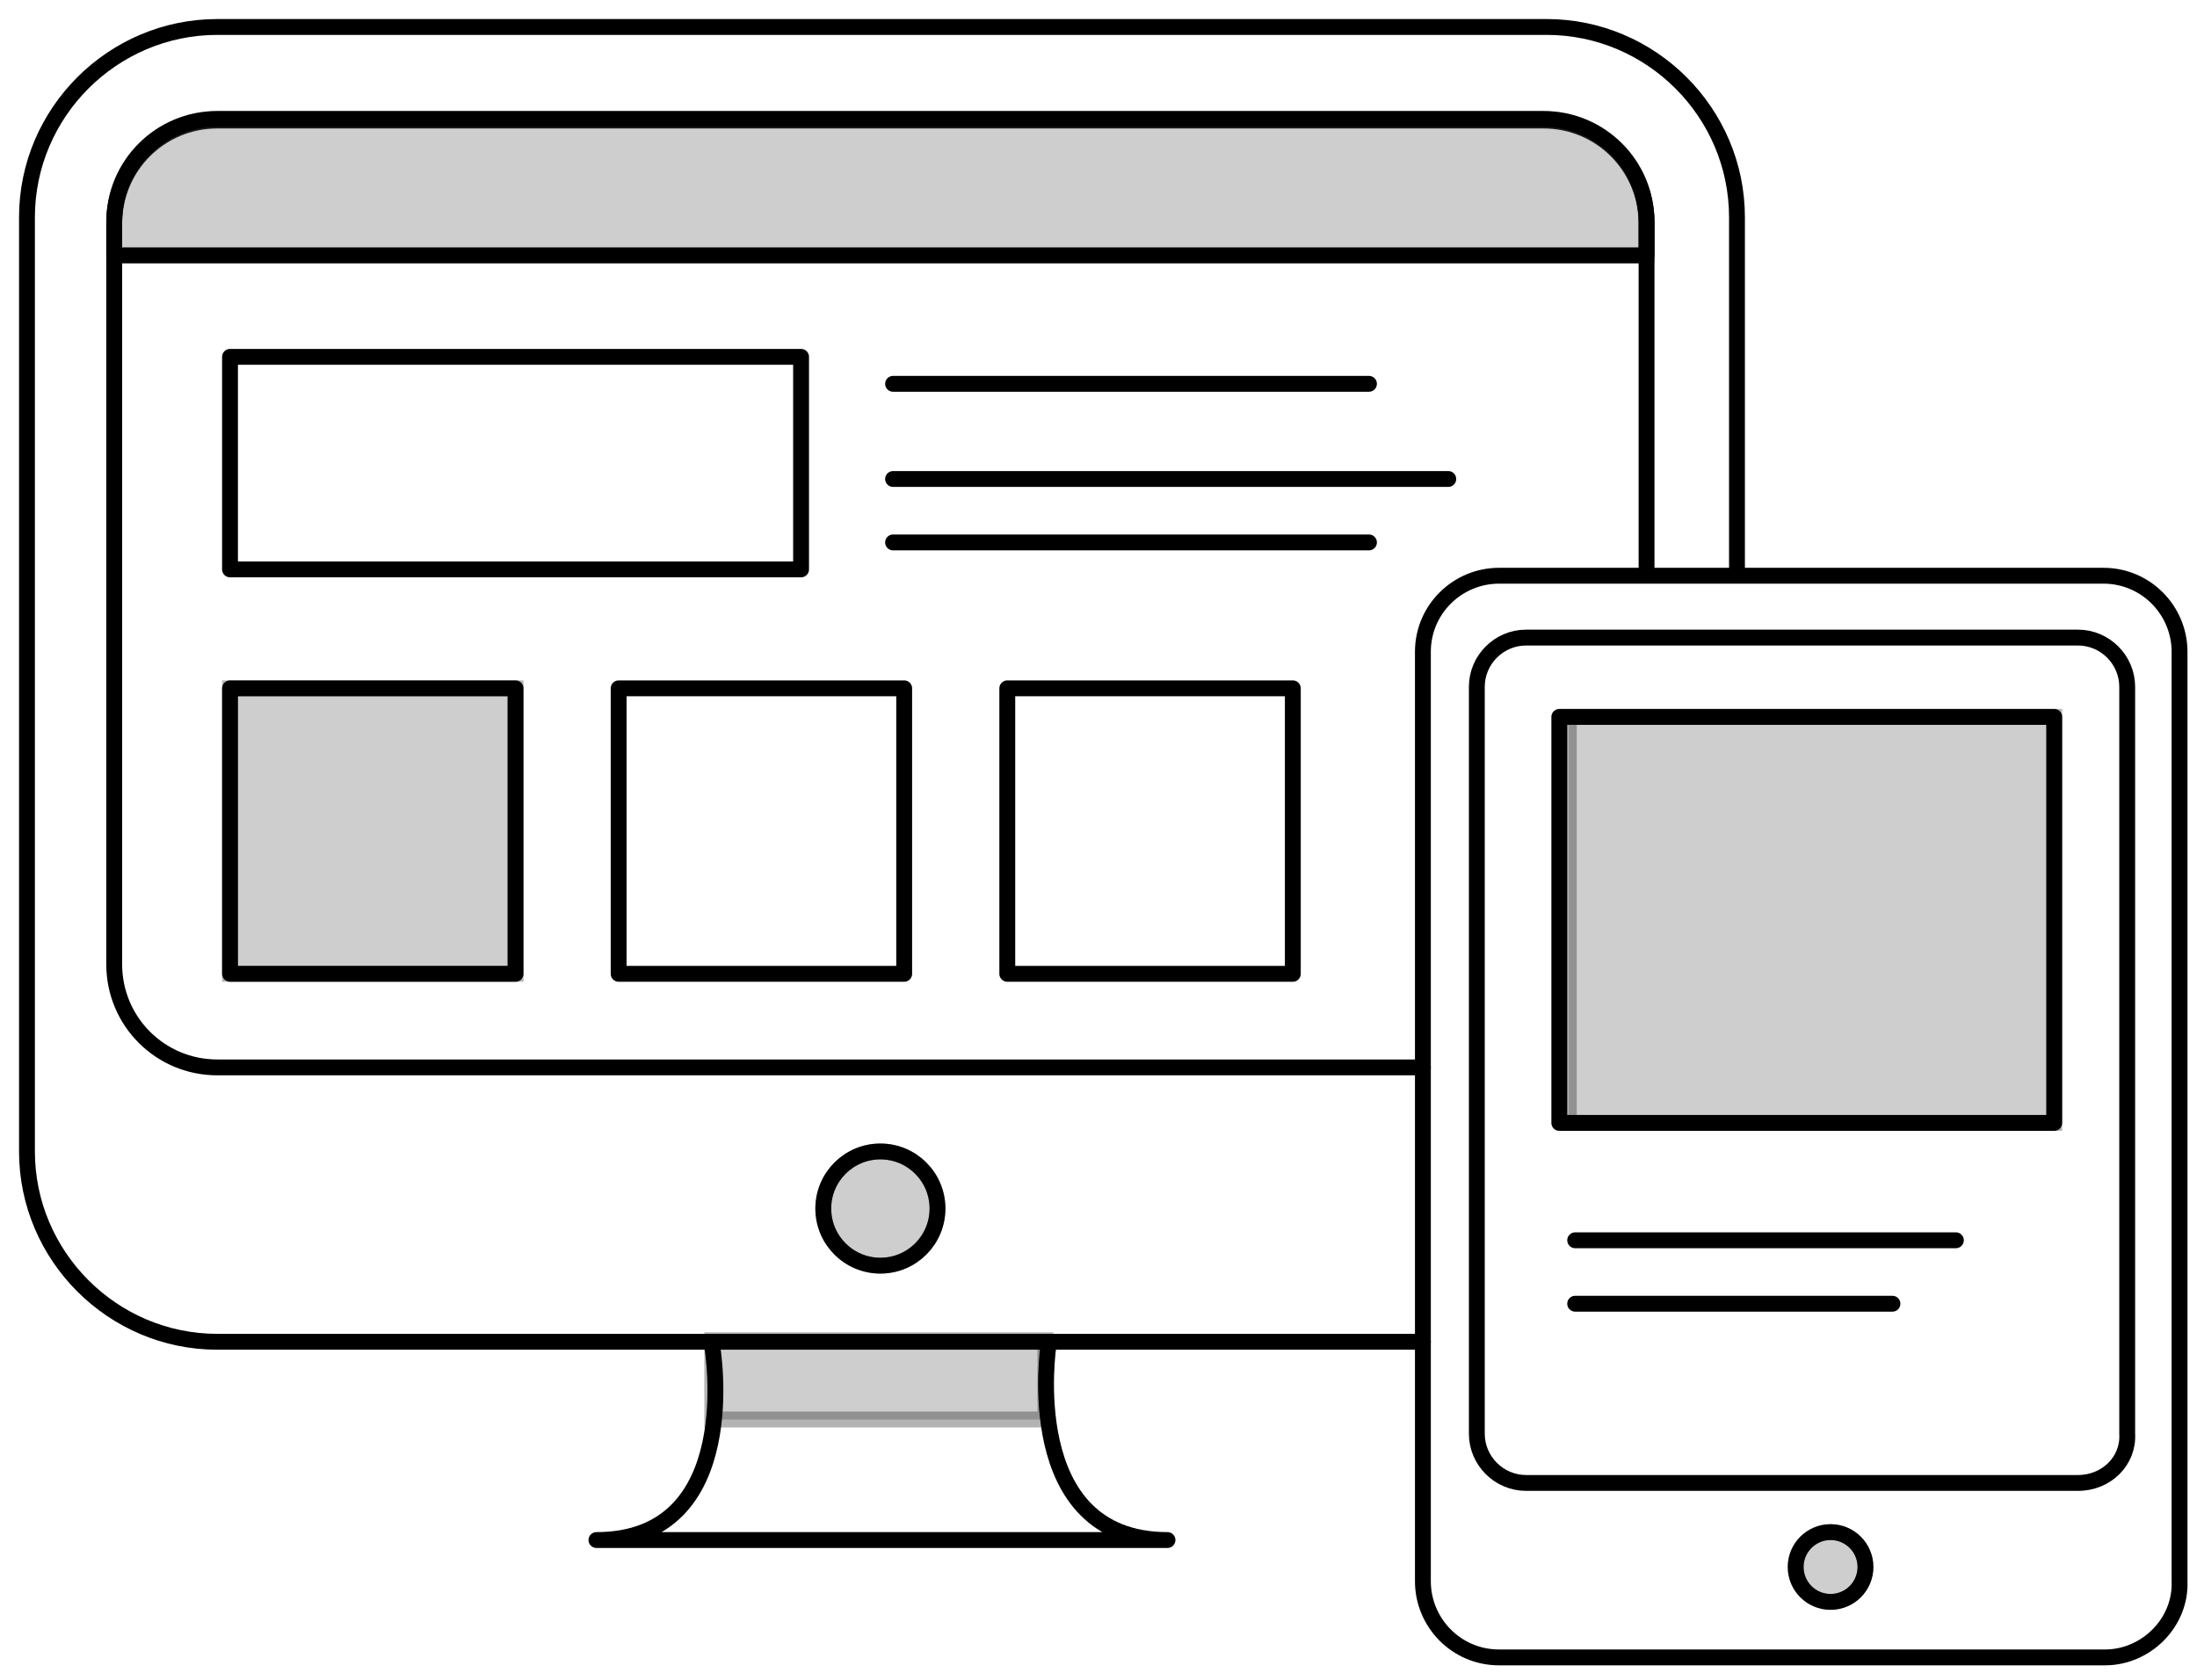 <?xml version="1.0" encoding="utf-8"?>
<!-- Generator: Adobe Illustrator 21.0.2, SVG Export Plug-In . SVG Version: 6.00 Build 0)  -->
<svg version="1.1" id="Layer_1" xmlns="http://www.w3.org/2000/svg" xmlns:xlink="http://www.w3.org/1999/xlink" x="0px" y="0px"
	 viewBox="0 0 138.5 105.9" style="enable-background:new 0 0 138.5 105.9;" xml:space="preserve">
<style type="text/css">
	.st0{opacity:0.3;fill:#5B5B5B;stroke:#000000;stroke-miterlimit:10;enable-background:new    ;}
	.st1{fill:none;stroke:#000000;stroke-linecap:round;stroke-linejoin:round;stroke-miterlimit:10;}
</style>
<g>
	<rect x="44.9" y="84.5" class="st0" width="21" height="5"/>
	<path class="st1" d="M89.7,84.6h-76c-6.6,0-12-5.4-12-12V13.7c0-6.6,5.4-12,12-12h83.8c6.6,0,12,5.4,12,12v22.5"/>
	<path class="st1" d="M89.7,67.3h-76c-3.6,0-6.5-2.9-6.5-6.5V14.1c0-3.6,2.9-6.5,6.5-6.5h83.6c3.6,0,6.5,2.9,6.5,6.5v21.7"/>
	<path class="st0" d="M7.2,16.1v-2.1c0-3.6,2.9-6.5,6.5-6.5h83.6c3.6,0,6.5,2.9,6.5,6.5v2.1C103.8,16.1,7.2,16.1,7.2,16.1z"/>
	<path class="st1" d="M7.2,16.1v-2.1c0-3.6,2.9-6.5,6.5-6.5h83.6c3.6,0,6.5,2.9,6.5,6.5v2.1C103.8,16.1,7.2,16.1,7.2,16.1z"/>
	<circle class="st0" cx="55.5" cy="76.2" r="3.6"/>
	<circle class="st1" cx="55.5" cy="76.2" r="3.6"/>
	<path class="st1" d="M66.1,84.8c0,0-1.9,12.3,7.5,12.3c-11.4,0-18.7,0-18.7,0h1.2c0,0-7,0-18.5,0c9.4,0,7.3-12.2,7.3-12.2"/>
	<rect x="14.5" y="22.5" class="st1" width="36" height="13.4"/>
	<g>
		<line class="st1" x1="56.3" y1="24.2" x2="86.3" y2="24.2"/>
		<line class="st1" x1="56.3" y1="30.2" x2="91.3" y2="30.2"/>
		<line class="st1" x1="56.3" y1="34.2" x2="86.3" y2="34.2"/>
	</g>
	<rect x="14.5" y="43.4" class="st0" width="18" height="18"/>
	<rect x="14.5" y="43.4" class="st1" width="18" height="18"/>
	<rect x="39" y="43.4" class="st1" width="18" height="18"/>
	<rect x="63.5" y="43.4" class="st1" width="18" height="18"/>
	<path class="st1" d="M132.7,104.5H94.5c-2.7,0-4.8-2.2-4.8-4.8V41.1c0-2.7,2.2-4.8,4.8-4.8h38.1c2.7,0,4.8,2.2,4.8,4.8v58.6
		C137.5,102.3,135.3,104.5,132.7,104.5z"/>
	<path class="st1" d="M131,93.5H96.2c-1.7,0-3.1-1.4-3.1-3.1V43.3c0-1.7,1.4-3.1,3.1-3.1H131c1.7,0,3.1,1.4,3.1,3.1v47.1
		C134.2,92.1,132.8,93.5,131,93.5z"/>
	<circle class="st0" cx="115.4" cy="98.8" r="2.2"/>
	<circle class="st1" cx="115.4" cy="98.8" r="2.2"/>
	<rect x="98.9" y="45.2" class="st0" width="30.6" height="25.6"/>
	<rect x="98.3" y="45.2" class="st1" width="31.2" height="25.6"/>
	<line class="st1" x1="99.3" y1="78.2" x2="123.3" y2="78.2"/>
	<line class="st1" x1="99.3" y1="82.2" x2="119.3" y2="82.2"/>
</g>
</svg>

